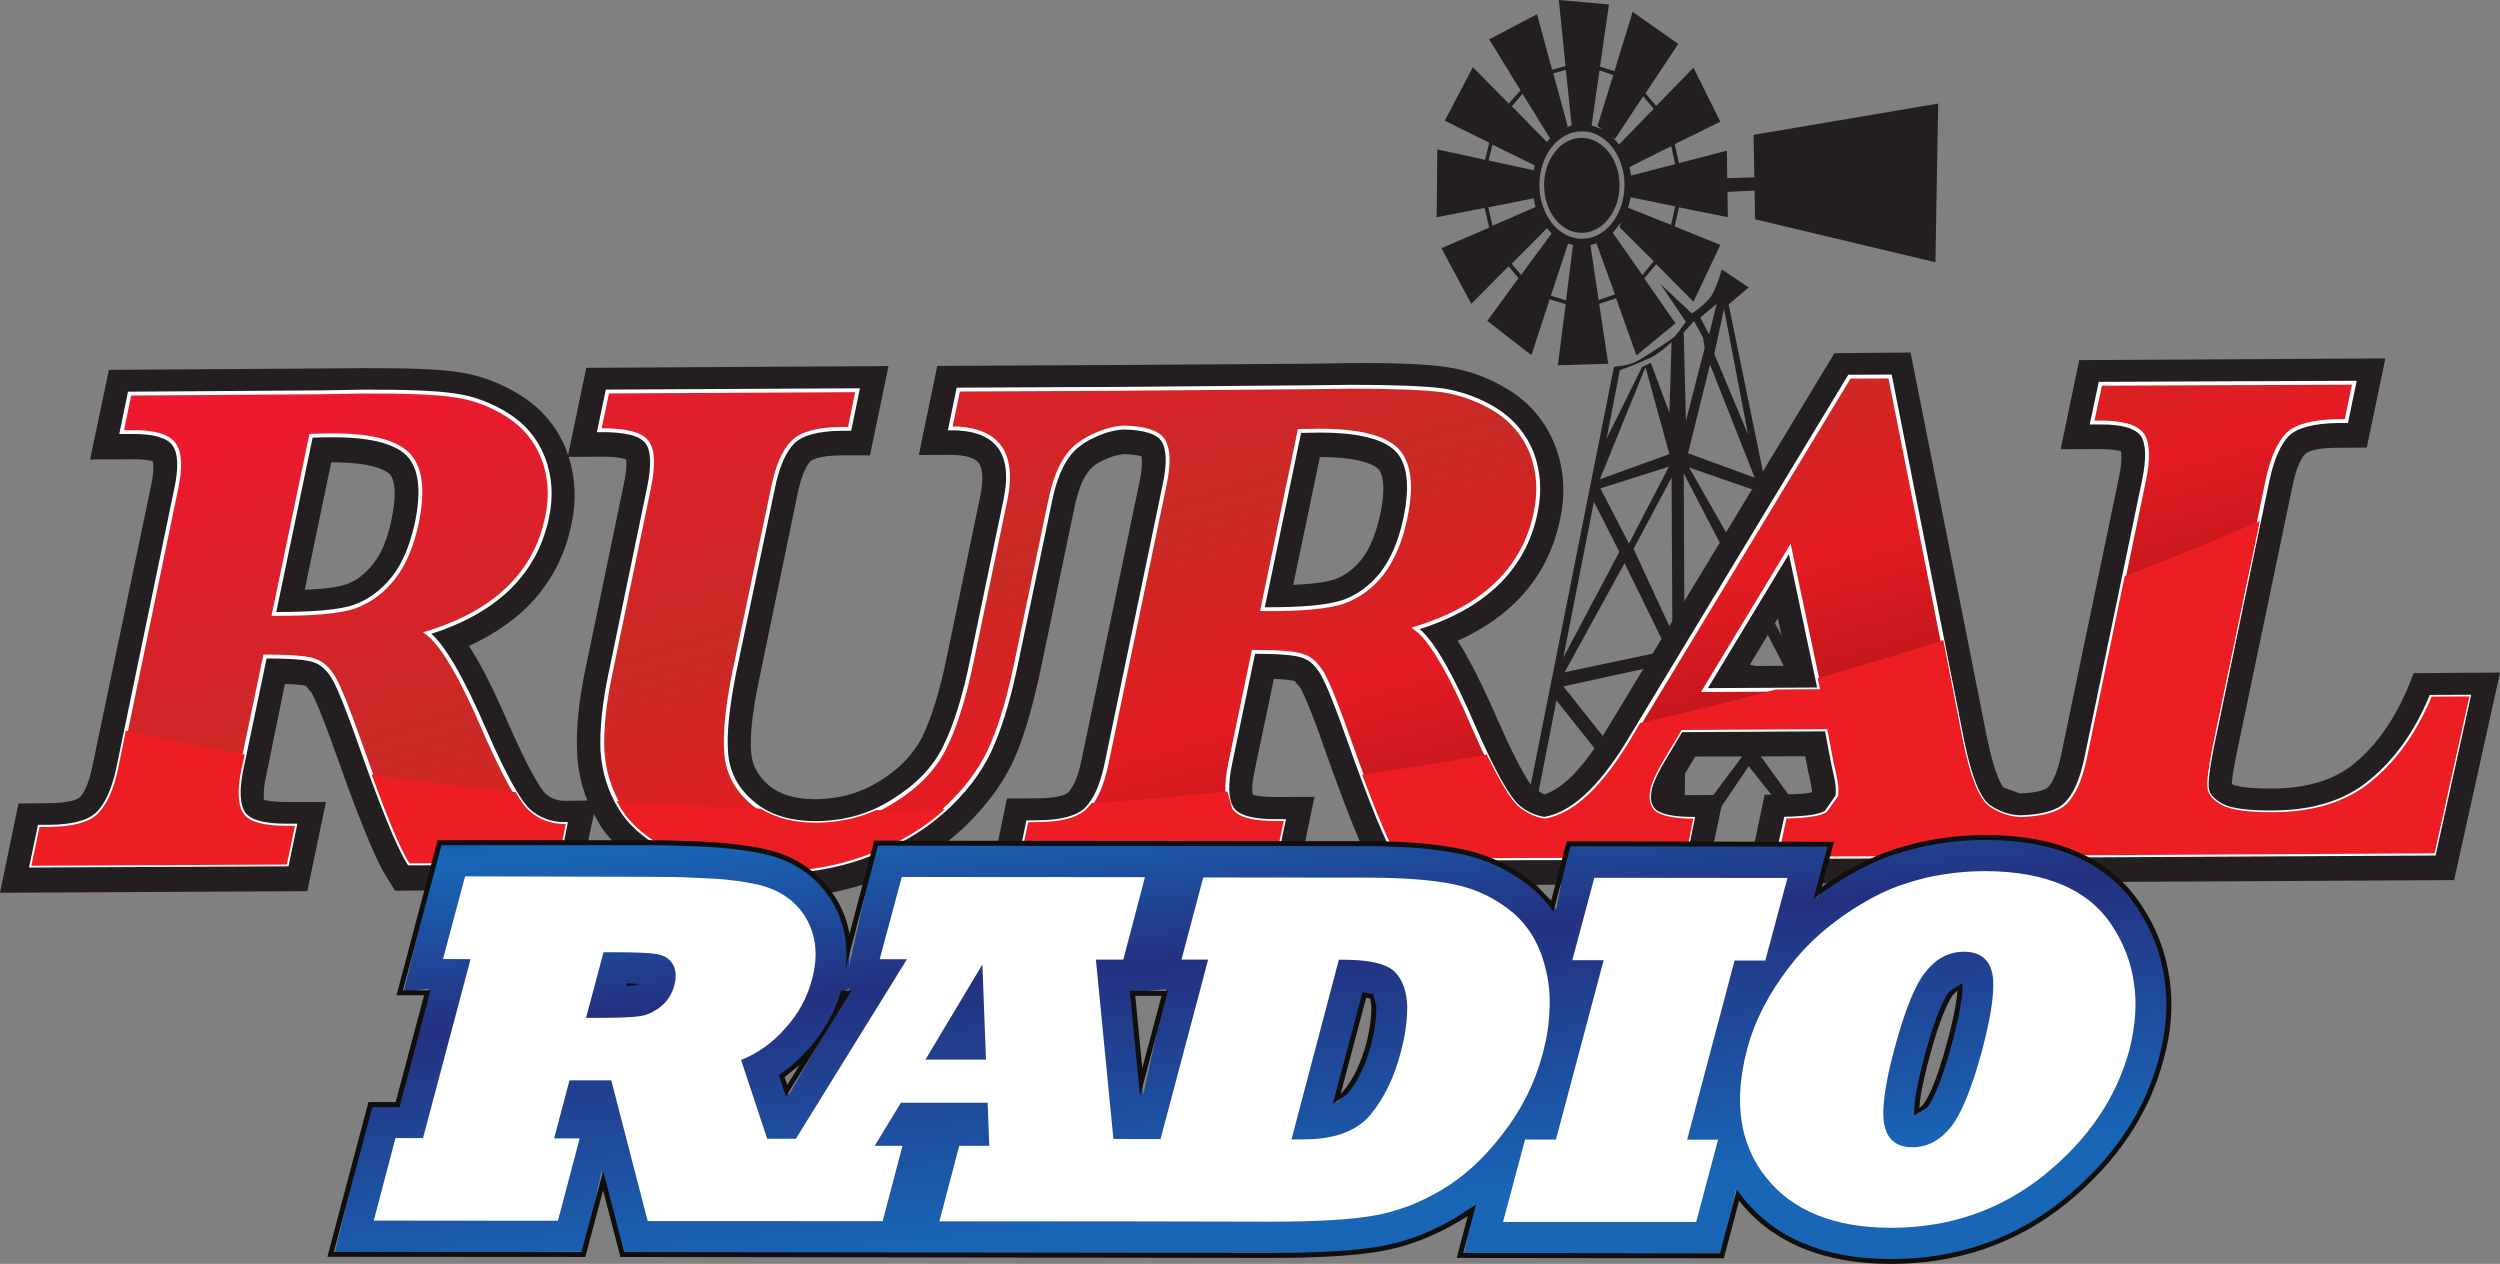 <svg width="800" height="404.45" version="1.1" viewBox="0 0 211.67 107.01" xmlns="http://www.w3.org/2000/svg">
 <rect x="0" y="0" width="211.67" height="107.01" fill="#808080" stroke="none"/>
 <defs>
  <linearGradient id="linearGradient12708" x2="1" gradientTransform="matrix(1.034 -10.81 -10.81 -1.034 257.84 306.53)" gradientUnits="userSpaceOnUse">
   <stop stop-color="#1770c1" offset="0"/>
   <stop stop-color="#252877" offset=".312"/>
   <stop stop-color="#1966b7" offset=".505"/>
   <stop stop-color="#243181" offset=".696"/>
   <stop stop-color="#1966b7" offset="1"/>
  </linearGradient>
  <clipPath id="clipPath12660">
   <path d="m0 0h612v792h-612z"/>
  </clipPath>
  <linearGradient id="linearGradient12650" x2="1" gradientTransform="matrix(3.813 -13.259 -13.259 -3.813 260.06 309.54)" gradientUnits="userSpaceOnUse">
   <stop stop-color="#ed192f" offset="0"/>
   <stop stop-color="#c82a25" offset=".312"/>
   <stop stop-color="#e41b22" offset=".502"/>
   <stop stop-color="#a81318" offset=".705"/>
   <stop stop-color="#e21b22" offset="1"/>
  </linearGradient>
  <clipPath id="clipPath12622">
   <path d="m0 0h612v792h-612z"/>
  </clipPath>
  <linearGradient id="linearGradient12612" x2="1" gradientTransform="matrix(3.808 -13.241 -13.241 -3.808 245.97 305.49)" gradientUnits="userSpaceOnUse">
   <stop stop-color="#ed192f" offset="0"/>
   <stop stop-color="#c82a25" offset=".312"/>
   <stop stop-color="#e41b22" offset=".502"/>
   <stop stop-color="#a81318" offset=".705"/>
   <stop stop-color="#e21b22" offset="1"/>
  </linearGradient>
 </defs>
 <g transform="translate(-37.286 125.62)">
  <g transform="matrix(6.823 0 0 -6.823 185.29 -88.827)">
   <path d="m0 0-0.419 1.002 0.121 0.557zm-0.745-0.232 0.273 1.101 0.555-1.404zm0.531-1.084-0.518 0.908 0.826-0.287zm0.762-1.426-0.696 1.297 0.316 0.621zm-0.51-1.086-0.746 0.982 1.265-0.299zm1.002-1.381-0.9 1.24 0.5 0.67zm0.288-1.307-0.872-0.027 0.688 0.869zm-1.952 1.141 1.636-0.187-0.734-0.897zm-0.156-1.094 9e-3 1 0.911-1.047zm0.788 2.354 0.994-1.254-1.71 0.195zm-0.779 1.111 0.697-0.992-0.715-0.955zm0.557 1.408 0.717-1.39-1.228 0.336zm-0.073 0.131-0.502-1.047-9e-3 2.03zm-0.383 2.873 0.111-0.205 0.021-0.127-0.233-0.908-0.027 1.1zm0.281 0.213-0.094-0.379-0.11 0.211zm-1.032-3.039 0.472 0.883 0.01-1.924zm0.455-5.092-0.867 0.03 0.894 1.029zm-1.764 0.932 1.661 0.193-0.901-1.074zm-0.327-0.902 0.215 0.761 0.653-0.791zm0.679 3.181 0.545-0.685-0.907-1.168zm1.366 0.453-0.715-0.99-0.565 0.711zm-0.901 2.012 0.316-0.621-0.695-1.311zm0.911-1.846-1.274-0.269 0.743 1.353zm-0.831 2.012 0.851 0.27-0.496-0.954zm0.801-4.512-1.691-0.179 0.938 1.259zm-0.632 1.241 0.706 0.947 9e-3 -1.959zm0.391 4.775 0.297-1.078-0.863-0.313zm-0.318-0.037s0.119 0.041 0.229 0.088l0.155 0.068c0.112 0.053 0.258 0.193 0.258 0.193l-0.027-0.878-0.231 0.621-0.11-0.055-0.438-0.885zm1.599 1.027-0.334 0.223s-0.063-0.223-0.128-0.326c-0.066-0.102-0.242-0.221-0.242-0.221l-0.392 0.367 0.317-0.471-0.139-0.183c-0.086-0.067-0.4-0.27-0.492-0.317-0.093-0.044-0.262-0.056-0.262-0.056l-1.485-7.459h4.598l-1.69 8.232z" fill="#231f20" fill-rule="evenodd"/>
  </g>
  <g transform="matrix(6.823 0 0 -6.823 174.41 -109.96)">
   <path d="m0 0c0-0.326-0.206-0.59-0.464-0.594-0.261-4e-3 -0.47 0.258-0.472 0.584-4e-3 0.324 0.205 0.594 0.46 0.594 0.259 2e-3 0.474-0.256 0.476-0.584" fill="#231f20" fill-rule="evenodd"/>
  </g>
  <g transform="matrix(6.823 0 0 -6.823 175.39 -110.76)">
   <path d="m0 0-0.021 0.105 0.519 0.26 0.048-0.224zm0.497-0.613-0.535 0.213 0.034 0.13 0.55-0.113-0.049-0.23m-0.357-0.623-0.367 0.525 0.105 0.133-0.024-0.061 0.426-0.425-0.14-0.172m-0.543-0.309-0.102 0.682 0.075 0.021 0.23-0.633-0.203-0.07m-0.735 1.428c0 0.369 0.235 0.666 0.529 0.666 0.291 0 0.527-0.297 0.527-0.666s-0.236-0.668-0.527-0.668c-0.294 0-0.529 0.299-0.529 0.668m0.33-1.432-0.188 0.057 0.214 0.648 0.061-0.017zm-0.558 0.315-0.116 0.14 0.438 0.44 0.057-0.065zm-0.354 0.611-0.053 0.228 0.562 0.112 0.024-0.108zm0 1.006 0.524-0.258-0.013-0.06-0.56 0.122 0.049 0.196m0.372 0.631 0.342-0.553-0.04-0.045-0.434 0.443 0.132 0.155m0.538 0.297 0.072-0.69h3e-3l-0.071-0.021 0.018 0.015-0.178 0.653 0.156 0.043m0.418-6e-3 0.171-0.059-0.196-0.631 0.057-0.041-0.13 0.047zm0.192-0.85 0.349 0.528 0.131-0.155-0.43-0.443-0.081 0.092zm1.738 0.053-0.018-6e-3 9e-3 -0.525-0.337-0.01-3e-3 0.342-0.595-0.155-0.053 0.235 0.566 0.279-0.333 0.67-0.463-0.475-0.133 0.158 0.407 0.612-0.566 0.398-0.226-0.736-0.179 0.057 0.111 0.771-0.622 0.055 0.083-0.819-0.167-0.047-0.186 0.69-0.594-0.312 0.389-0.633-0.147-0.164-0.445 0.451-0.348-0.664 0.551-0.272-0.051-0.213-0.593 0.129-8e-3 -0.841 0.596 0.115 0.056-0.245-0.593-0.255 0.371-0.69 0.462 0.465 0.124-0.146-0.388-0.53 0.548-0.426 0.227 0.694 0.198-0.061-0.097-0.758 0.625 0.018-0.112 0.744 0.209 0.069 0.253-0.709 0.484 0.398-0.387 0.557 0.148 0.177 0.463-0.466 0.333 0.705-0.566 0.23 0.053 0.236 0.606-0.122-4e-3 0.314 0.336 0.016 6e-3 -0.356 2.238-0.533 0.034 1.939v0.03z" fill="#231f20"/>
  </g>
  <g transform="matrix(6.823 0 0 -6.823 185.37 -69.225)">
   <path d="m0 0 0.358 0.592 0.124-0.588zm-4.576 1.883c-0.052-0.24-0.128-0.424-0.231-0.557-0.096-0.121-0.205-0.203-0.335-0.25-0.061-0.021-0.202-0.055-0.514-0.068l0.331 1.586c0.532 0 0.687-0.112 0.723-0.145 0.029-0.029 0.113-0.15 0.026-0.566m-9.386 0.379-0.479-2.311c-0.082-0.388-0.115-0.734-0.101-1.023 8e-3 -0.213 0.053-0.408 0.127-0.596l-0.277-4e-3c-0.094 0-0.171 0.029-0.238 0.084-0.024 0.022-0.149 0.156-0.46 0.863-0.201 0.467-0.361 0.772-0.495 0.975 0.704 0.32 1.134 0.828 1.273 1.512 0.063 0.295 0.049 0.572-0.034 0.834l0.376 2e-3c0.199 4e-3 0.298-0.018 0.336-0.034 6e-3 -0.039 0.01-0.126-0.028-0.302m-2.883-0.442c-0.048-0.24-0.124-0.427-0.23-0.554-0.096-0.123-0.206-0.207-0.332-0.252-0.065-0.022-0.203-0.055-0.515-0.067l0.329 1.582c0.53 0 0.688-0.109 0.721-0.144 0.031-0.026 0.115-0.147 0.027-0.565m25.094-1.908-0.077-0.191c-0.165-0.385-0.382-0.698-0.649-0.92-0.252-0.213-0.593-0.319-1.036-0.321-0.37 0-0.467 0.043-0.476 0.047l-0.019 0.012c2e-3 0.049 0.014 0.152 0.055 0.354l0.698 3.345c0.055 0.272 0.129 0.364 0.159 0.395 8e-3 8e-3 0.085 0.076 0.389 0.076l0.373 2e-3 0.231 1.107-3.799-0.021-0.23-1.106 0.475 2e-3c0.162 0 0.242-0.017 0.274-0.029 6e-3 -0.039 0.013-0.127-0.023-0.307l-0.722-3.466c-0.056-0.27-0.135-0.368-0.161-0.395s-0.132-0.07-0.349-0.076l-0.204 0.074c-3e-3 6e-3 -0.099 0.102-0.204 0.615l-0.949 4.782-0.944-8e-3 -2.842-4.695c-0.337-0.551-0.593-0.733-0.761-0.78l-0.123 0.071c-0.02 0.017-0.148 0.154-0.456 0.859-0.202 0.465-0.362 0.769-0.494 0.976 0.706 0.319 1.13 0.825 1.271 1.508 0.069 0.323 0.049 0.627-0.062 0.912-0.111 0.289-0.302 0.522-0.567 0.688-0.242 0.152-0.506 0.25-0.784 0.289-0.253 0.037-0.639 0.053-1.186 0.049l-0.53-8e-3 -2.36-0.016-2.24-0.011-0.229-1.106 0.39 2e-3c0.175 0 0.298-0.033 0.349-0.096 0.056-0.066 0.065-0.222 0.023-0.42l-0.41-1.97c-0.089-0.442-0.197-0.783-0.312-1.02-0.11-0.209-0.273-0.385-0.517-0.537s-0.505-0.228-0.805-0.23c-0.252 0-0.442 0.056-0.583 0.175-0.134 0.116-0.201 0.245-0.216 0.405-0.016 0.207 0.016 0.511 0.099 0.902l0.479 2.313c0.056 0.275 0.13 0.371 0.161 0.4 0 2e-3 0.073 0.07 0.382 0.072h0.354l0.23 1.108-3.75-0.022-0.227-1.086-0.018 0.057c-0.111 0.289-0.303 0.521-0.567 0.685-0.242 0.155-0.509 0.252-0.786 0.293-0.249 0.036-0.637 0.049-1.185 0.047l-0.53-4e-3 -2.611-0.017-0.234-1.112 0.509 2e-3c0.161 4e-3 0.239-0.015 0.271-0.025 8e-3 -0.039 0.012-0.127-0.024-0.309l-0.725-3.464c-0.054-0.272-0.128-0.37-0.161-0.399-4e-3 -4e-3 -0.08-0.07-0.387-0.07l-0.371-4e-3 -0.23-1.108 3.814 0.02 0.231 1.107-0.493-1e-3c-0.16 0-0.242 0.019-0.276 0.027-5e-3 0.037-0.011 0.127 0.029 0.308l0.231 1.131c0.2-8e-3 0.253-0.023 0.26-0.025l0.073-0.088c0.031-0.057 0.113-0.227 0.293-0.734 0.393-1.116 0.558-1.432 0.649-1.571l0.091-0.148 2.268 0.014 0.201 0.939 0.07-0.131c0.178-0.277 0.461-0.504 0.849-0.674 0.367-0.168 0.81-0.246 1.303-0.242 0.472 0 0.925 0.086 1.346 0.25 0.424 0.166 0.781 0.391 1.062 0.666 0.28 0.278 0.487 0.57 0.612 0.875 0.116 0.283 0.218 0.649 0.309 1.086l0.408 1.957c0.049 0.235 0.106 0.361 0.149 0.422 0.045 0.078 0.115 0.135 0.211 0.178 0.098 0.049 0.185 0.072 0.259 0.078 0.125-6e-3 0.19-0.018 0.218-0.029 4e-3 -0.038 0.012-0.127-0.024-0.307l-0.723-3.467c-0.056-0.269-0.134-0.365-0.16-0.392-9e-3 -0.01-0.083-0.077-0.389-0.077l-0.375-2e-3 -0.23-1.107 3.816 0.02 0.23 1.107-0.494-2e-3c-0.161 0-0.241 0.018-0.271 0.029-0.01 0.037-0.016 0.123 0.024 0.305l0.237 1.133c0.196-8e-3 0.249-0.026 0.256-0.026l0.073-0.087c0.032-0.057 0.115-0.225 0.293-0.735 0.394-1.117 0.556-1.433 0.646-1.572l0.098-0.147 3.986 0.022 0.233 1.105-0.391-4e-3c-0.106 0-0.177 0.01-0.217 0.018 0.011 0.033 0.048 0.121 0.167 0.32l0.086 0.141 1.364 4e-3 0.034-0.178 0.033-0.144 0.019-0.123c-0.025-0.01-0.117-0.028-0.335-0.028l-0.255-4e-3 -0.232-1.107 8.788 0.047 0.57 2.576z" fill="#231f20"/>
  </g>
  <g transform="matrix(6.823 0 0 -6.823 -1622.2 1995.4)">
   <path d="m247.72 306-0.531-0.01-2.363-0.015-0.098-0.477h0.117c0.287 4e-3 0.465-0.051 0.536-0.156 0.073-0.103 0.082-0.289 0.022-0.559l-0.719-3.465c-0.056-0.259-0.14-0.445-0.252-0.554-0.109-0.107-0.309-0.162-0.605-0.164h-0.117l-0.102-0.483 3.171 0.016 0.1 0.479h-0.105c-0.285 0-0.463 0.05-0.535 0.155-0.069 0.106-0.079 0.294-0.022 0.556l0.291 1.39c0.321 0 0.529-0.018 0.617-0.051 0.092-0.034 0.171-0.106 0.239-0.224 0.067-0.117 0.174-0.384 0.317-0.791 0.284-0.805 0.488-1.307 0.615-1.503l1.844 7e-3 0.095 0.482c-0.172-2e-3 -0.325 0.051-0.45 0.162-0.125 0.109-0.306 0.433-0.539 0.97-0.298 0.694-0.544 1.108-0.725 1.239 0.845 0.26 1.342 0.74 1.488 1.44 0.054 0.257 0.037 0.503-0.05 0.73-0.086 0.225-0.235 0.404-0.443 0.535-0.206 0.129-0.424 0.213-0.657 0.244-0.223 0.033-0.573 0.047-1.049 0.047zm-0.644-0.549c0.099 4e-3 0.181 6e-3 0.243 6e-3 0.475 4e-3 0.796-0.072 0.957-0.23 0.162-0.159 0.2-0.444 0.115-0.856-0.062-0.287-0.158-0.516-0.292-0.685-0.131-0.167-0.291-0.285-0.474-0.352-0.179-0.065-0.504-0.094-0.966-0.094h-0.042z" fill="url(#linearGradient12612)"/>
  </g>
  <g transform="matrix(6.823 0 0 -6.823 -1622.2 1995.4)">
   <g clip-path="url(#clipPath12622)">
    <g transform="translate(248.1 303.69)">
     <path d="m0 0c-0.132-0.166-0.291-0.285-0.475-0.352-0.184-0.066-0.522-0.095-1.007-0.093l0.461 2.211c0.097 4e-3 0.179 5e-3 0.241 5e-3 0.474 4e-3 0.796-0.072 0.957-0.23 0.162-0.158 0.2-0.443 0.115-0.856-0.062-0.287-0.158-0.515-0.292-0.685zm1.146-1.922c-0.297 0.695-0.544 1.11-0.724 1.24 0.845 0.26 1.342 0.74 1.487 1.44 0.055 0.258 0.038 0.504-0.049 0.73-0.087 0.225-0.235 0.404-0.443 0.535-0.206 0.129-0.425 0.213-0.657 0.244-0.238 0.036-0.617 0.049-1.139 0.047l-0.531-9e-3 -2.363-0.016-0.098-0.477h0.117c0.287 4e-3 0.465-0.05 0.536-0.156 0.072-0.103 0.081-0.289 0.022-0.558l-0.719-3.465c-0.057-0.26-0.141-0.446-0.252-0.555-0.108-0.107-0.31-0.162-0.606-0.164h-0.117l-0.101-0.482 3.171 0.015 0.1 0.481h-0.105c-0.285 0-0.463 0.048-0.534 0.154-0.07 0.105-0.08 0.293-0.023 0.557l0.29 1.388c0.321 0 0.53-0.017 0.618-0.051 0.092-0.033 0.171-0.105 0.24-0.224 0.066-0.117 0.173-0.383 0.316-0.789 0.283-0.807 0.488-1.309 0.615-1.504l1.844 6e-3 0.096 0.482c-0.173-2e-3 -0.326 0.053-0.451 0.162-0.125 0.11-0.305 0.434-0.54 0.969z" fill="none" stroke="#fff" stroke-miterlimit="10" stroke-width=".048"/>
    </g>
   </g>
  </g>
  <g transform="matrix(6.823 0 0 -6.823 -1622.2 1995.4)">
   <path d="m266.17 306.19-2.752-4.552c-0.353-0.574-0.697-0.881-1.036-0.935-0.121 0.019-0.232 0.071-0.327 0.153-0.126 0.113-0.306 0.435-0.541 0.971-0.296 0.694-0.539 1.107-0.725 1.24 0.846 0.259 1.345 0.741 1.489 1.437 0.055 0.262 0.037 0.506-0.046 0.733-0.091 0.226-0.238 0.404-0.445 0.536-0.204 0.127-0.426 0.21-0.66 0.247-0.235 0.031-0.615 0.045-1.138 0.045l-0.53-7e-3 -2.36-0.019-1.986-9e-3 -0.101-0.481c0.581 4e-3 0.81-0.297 0.685-0.895l-0.41-1.969c-0.096-0.466-0.21-0.831-0.34-1.092-0.128-0.263-0.342-0.482-0.632-0.664-0.288-0.185-0.612-0.277-0.969-0.279-0.326 0-0.59 0.082-0.786 0.25-0.201 0.169-0.309 0.378-0.327 0.618-0.022 0.24 0.015 0.572 0.098 0.993l0.485 2.309c0.055 0.268 0.138 0.452 0.245 0.559 0.109 0.107 0.309 0.16 0.602 0.164h0.101l0.099 0.478-3.104-0.015-0.101-0.48c0.32 3e-3 0.517-0.045 0.592-0.147 0.076-0.1 0.082-0.289 0.026-0.564l-0.481-2.313c-0.076-0.363-0.107-0.68-0.099-0.947 0.017-0.266 0.092-0.512 0.237-0.738 0.142-0.225 0.382-0.409 0.711-0.557 0.324-0.145 0.717-0.217 1.173-0.215 0.433 0 0.845 0.078 1.231 0.23 0.389 0.151 0.704 0.354 0.954 0.598 0.257 0.248 0.433 0.504 0.541 0.772 0.112 0.265 0.211 0.609 0.296 1.031l0.411 1.955c0.044 0.224 0.107 0.401 0.187 0.527 0.073 0.125 0.189 0.221 0.342 0.293 0.145 0.068 0.272 0.103 0.39 0.108 0.256-6e-3 0.417-0.057 0.483-0.153 0.07-0.107 0.079-0.294 0.02-0.56l-0.721-3.463c-0.055-0.264-0.136-0.447-0.248-0.559-0.11-0.105-0.312-0.162-0.607-0.162l-0.118-2e-3 -0.1-0.48 3.17 0.019 0.102 0.476h-0.104c-0.287-1e-3 -0.467 0.052-0.536 0.155-0.071 0.106-0.077 0.293-0.023 0.558l0.289 1.387c0.324 0 0.53-0.017 0.619-0.052 0.091-0.031 0.171-0.104 0.238-0.221 0.068-0.119 0.174-0.383 0.318-0.789 0.286-0.809 0.49-1.313 0.618-1.508l1.617 0.01h0.222l1.721 6e-3 0.097 0.482c-0.215 0-0.363 0.026-0.45 0.08-0.084 0.057-0.111 0.153-0.079 0.297 0.017 0.084 0.086 0.228 0.21 0.43l0.174 0.292 1.807 0.01 0.082-0.427 0.029-0.133c0.027-0.113 0.034-0.203 0.022-0.271l-0.139-0.196c-0.072-0.051-0.241-0.074-0.5-0.08l-0.103-0.474 2.783 9e-3 0.137 4e-3 5.226 0.026 0.432 1.949-0.469-2e-3c-0.182-0.435-0.426-0.784-0.734-1.039-0.311-0.264-0.723-0.395-1.239-0.395-0.307-2e-3 -0.512 0.027-0.621 0.084-0.113 0.06-0.175 0.129-0.186 0.209-0.013 0.082 9e-3 0.244 0.058 0.499l0.696 3.341c0.057 0.259 0.14 0.448 0.248 0.558 0.112 0.106 0.316 0.159 0.611 0.165h0.116l0.1 0.476-3.152-0.013-0.103-0.481h0.089c0.287 4e-3 0.463-0.05 0.537-0.154 0.067-0.103 0.075-0.292 0.02-0.559l-0.72-3.465c-0.056-0.259-0.138-0.447-0.25-0.558-0.106-0.102-0.296-0.156-0.569-0.163-0.133 5e-3 -0.263 0.047-0.389 0.134-0.126 0.091-0.237 0.36-0.327 0.81l-0.898 4.526zm-6.824-0.674c0.098 1e-3 0.18 3e-3 0.239 3e-3 0.478 2e-3 0.797-0.073 0.961-0.228 0.162-0.158 0.201-0.445 0.114-0.855-0.059-0.292-0.159-0.516-0.289-0.688-0.134-0.168-0.292-0.285-0.477-0.352-0.176-0.06-0.488-0.092-0.934-0.092h-0.074zm6.083-1.464 0.37-1.743-1.427-8e-3z" fill="url(#linearGradient12650)"/>
  </g>
  <g transform="matrix(6.823 0 0 -6.823 -1622.2 1995.4)">
   <g clip-path="url(#clipPath12660)">
    <g transform="translate(264.37 302.3)">
     <path d="m0 0 1.059 1.752 0.369-1.744zm-4.001 1.447c-0.134-0.168-0.292-0.285-0.477-0.351-0.185-0.065-0.522-0.096-1.007-0.092l0.46 2.211c0.098 2e-3 0.179 4e-3 0.238 4e-3 0.478 2e-3 0.798-0.074 0.962-0.229 0.162-0.158 0.2-0.445 0.114-0.855-0.06-0.291-0.159-0.516-0.29-0.688zm13.018-1.531c-0.182-0.436-0.426-0.783-0.735-1.039-0.31-0.264-0.722-0.395-1.238-0.395-0.307-2e-3 -0.513 0.028-0.621 0.084-0.113 0.061-0.176 0.129-0.187 0.209-0.012 0.082 9e-3 0.245 0.058 0.498l0.696 3.342c0.057 0.26 0.14 0.448 0.248 0.559 0.113 0.105 0.316 0.158 0.612 0.164h0.116l0.099 0.476-3.152-0.013-0.102-0.481h0.088c0.287 4e-3 0.463-0.05 0.537-0.154 0.069-0.103 0.075-0.291 0.02-0.559l-0.72-3.464c-0.055-0.26-0.137-0.448-0.25-0.559-0.105-0.102-0.296-0.154-0.569-0.162-0.133 4e-3 -0.263 0.047-0.389 0.133-0.126 0.092-0.236 0.361-0.327 0.81l-0.897 4.526-0.505-2e-3 -2.753-4.551c-0.353-0.574-0.696-0.881-1.035-0.936-0.122 0.02-0.233 0.073-0.327 0.153-0.126 0.113-0.306 0.435-0.541 0.972-0.296 0.694-0.54 1.106-0.726 1.239 0.847 0.259 1.345 0.74 1.489 1.437 0.055 0.262 0.038 0.506-0.046 0.733-0.09 0.226-0.238 0.404-0.444 0.537-0.205 0.127-0.427 0.209-0.66 0.246-0.236 0.031-0.615 0.045-1.139 0.045l-0.53-6e-3 -2.36-0.02-1.986-9e-3 -0.1-0.481c0.581 4e-3 0.809-0.297 0.684-0.894l-0.411-1.969c-0.095-0.467-0.209-0.83-0.339-1.092-0.128-0.264-0.342-0.482-0.633-0.664-0.287-0.186-0.611-0.277-0.967-0.279-0.327 0-0.591 0.082-0.787 0.25-0.201 0.168-0.309 0.377-0.327 0.617-0.021 0.24 0.015 0.572 0.098 0.994l0.485 2.309c0.055 0.267 0.138 0.451 0.245 0.558 0.109 0.108 0.31 0.16 0.602 0.164h0.101l0.099 0.479-3.104-0.016-0.101-0.48c0.32 4e-3 0.518-0.045 0.592-0.147 0.076-0.099 0.082-0.289 0.026-0.564l-0.48-2.313c-0.076-0.363-0.109-0.679-0.099-0.947 0.016-0.266 0.092-0.512 0.236-0.738 0.143-0.225 0.382-0.409 0.711-0.557 0.325-0.145 0.717-0.217 1.173-0.215 0.433 0 0.845 0.078 1.232 0.231 0.388 0.15 0.703 0.353 0.954 0.597 0.256 0.248 0.432 0.504 0.54 0.772 0.113 0.265 0.211 0.609 0.297 1.031l0.409 1.955c0.045 0.225 0.108 0.4 0.188 0.527 0.074 0.125 0.189 0.221 0.342 0.293 0.145 0.069 0.273 0.104 0.391 0.108 0.256-6e-3 0.416-0.057 0.482-0.153 0.071-0.107 0.079-0.294 0.021-0.56l-0.721-3.463c-0.056-0.264-0.137-0.445-0.249-0.559-0.109-0.105-0.311-0.162-0.607-0.162l-0.118-2e-3 -0.1-0.48 3.17 0.019 0.102 0.477h-0.104c-0.287-2e-3 -0.467 0.051-0.535 0.154-0.072 0.108-0.078 0.293-0.024 0.559l0.289 1.387c0.324 0 0.531-0.018 0.619-0.053 0.091-0.031 0.171-0.104 0.238-0.221 0.068-0.119 0.175-0.383 0.318-0.789 0.286-0.808 0.49-1.312 0.619-1.508l1.616 0.01h0.222l1.722 6e-3 0.096 0.482c-0.214 0-0.363 0.028-0.45 0.08-0.084 0.057-0.11 0.155-0.079 0.297 0.018 0.084 0.087 0.229 0.21 0.43l0.175 0.293 1.807 0.01 0.081-0.428 0.03-0.133c0.026-0.113 0.034-0.203 0.021-0.271l-0.138-0.196c-0.073-0.05-0.241-0.074-0.501-0.08l-0.103-0.474 2.783 9e-3 0.137 4e-3 5.227 0.028 0.431 1.947z" fill="none" stroke="#fff" stroke-miterlimit="10" stroke-width=".048"/>
    </g>
    <g transform="translate(249.79 300.8)">
     <path d="m0 0c-0.047 0.041-0.108 0.119-0.172 0.233-0.599 0.06-1.194 0.132-1.787 0.22 0.211-0.578 0.364-0.943 0.47-1.103l1.844 5e-3 0.095 0.483c-0.173-2e-3 -0.326 0.053-0.45 0.162" fill="#ed1d24"/>
    </g>
    <g transform="translate(246.24 300.77)">
     <path d="m0 0c-0.069 0.105-0.079 0.293-0.022 0.557l0.038 0.173c-0.496 0.092-0.987 0.19-1.475 0.297l-0.097-0.476c-0.056-0.26-0.14-0.446-0.252-0.555-0.108-0.107-0.309-0.162-0.605-0.164h-0.117l-0.102-0.482 3.171 0.015 0.101 0.481h-0.106c-0.285 0-0.463 0.048-0.534 0.154" fill="#ed1d24"/>
    </g>
    <g transform="translate(254.09 300.81)">
     <path d="m0 0c-0.229-0.103-0.48-0.154-0.745-0.156-0.273 0-0.502 0.06-0.684 0.174-0.332 0.011-0.66 0.027-0.99 0.043-0.267 0.017-0.531 0.031-0.798 0.052l0.059-0.103c0.142-0.225 0.382-0.408 0.711-0.557 0.324-0.144 0.717-0.217 1.173-0.215 0.432 0 0.844 0.079 1.231 0.231 0.356 0.139 0.654 0.318 0.898 0.545-0.287-8e-3 -0.57-0.01-0.855-0.014" fill="#ed1d24"/>
    </g>
    <g transform="translate(258.51 300.83)">
     <path d="m0 0-0.059 0.211c-0.56-0.057-1.123-0.104-1.686-0.143l-0.063-0.074c-0.109-0.105-0.311-0.162-0.607-0.162l-0.117-2e-3 -0.101-0.48 3.17 0.019 0.103 0.477h-0.105c-0.287-2e-3 -0.467 0.05-0.535 0.154" fill="#ed1d24"/>
    </g>
    <g transform="translate(272.66 301.18)">
     <path d="m0 0c-0.311-0.264-0.723-0.395-1.238-0.395-0.307-1e-3 -0.513 0.028-0.621 0.084-0.114 0.061-0.176 0.129-0.187 0.209-0.013 0.082 9e-3 0.245 0.058 0.498l0.59 2.821c-0.552-0.238-1.112-0.465-1.676-0.682l-0.472-2.269c-0.056-0.26-0.138-0.448-0.25-0.559-0.105-0.102-0.296-0.154-0.569-0.162-0.133 4e-3 -0.263 0.047-0.389 0.133-0.126 0.092-0.236 0.361-0.327 0.81l-0.245 1.252c-0.518-0.166-1.035-0.326-1.56-0.472l0.032-0.137-0.551-4e-3c-0.559-0.15-1.119-0.289-1.683-0.416l-0.148-0.25c-0.353-0.574-0.697-0.881-1.036-0.936-0.121 0.02-0.232 0.073-0.327 0.153-0.096 0.088-0.225 0.302-0.392 0.642-0.511-0.09-1.027-0.175-1.547-0.25 0.202-0.537 0.35-0.886 0.454-1.043l1.616 0.01h0.222l1.722 6e-3 0.096 0.482c-0.215 0-0.363 0.028-0.45 0.08-0.084 0.057-0.11 0.155-0.079 0.297 0.018 0.084 0.087 0.229 0.21 0.43l0.175 0.293 1.806 0.01 0.081-0.428 0.031-0.133c0.026-0.113 0.034-0.203 0.021-0.271l-0.139-0.196c-0.072-0.05-0.241-0.074-0.5-0.08l-0.103-0.474 2.783 0.01 0.137 3e-3 5.226 0.028 0.432 1.947-0.469-2e-3c-0.181-0.435-0.425-0.783-0.734-1.039" fill="#ed1d24"/>
    </g>
   </g>
  </g>
  <g transform="matrix(6.823 0 0 -6.823 -1622.2 1995.4)">
   <path d="m267.3 300.44c-0.185-0.027-0.362-0.07-0.531-0.124-0.169-0.052-0.34-0.128-0.507-0.217-0.198-0.108-0.378-0.226-0.5-0.386l0.145 0.688-3.218-0.018-0.159-0.806c-0.073 0.112-0.157 0.206-0.258 0.292-0.268 0.224-0.575 0.372-0.911 0.441-0.312 0.065-0.7 0.098-1.186 0.098l-6.081-0.017-0.344-1.547c0.041 0.321-0.014 0.601-0.167 0.857-0.192 0.319-0.485 0.524-0.868 0.609-0.113 0.025-0.235 0.045-0.376 0.06-0.128 0.015-0.282 0.027-0.541 0.038-0.159 6e-3 -0.332 0.011-0.513 0.011l-2.608-0.023-0.448-1.84 0.314 0.039-0.356-1.425-0.369-0.024-0.446-1.836 3.102 0.022 0.21 1.006 0.292-1.03 8.01-0.011c0.587 0 1.029 0.026 1.35 0.079 0.335 0.057 0.663 0.179 0.976 0.366 0.085 0.046 0.172 0.105 0.204 0.197l-0.131-0.642 3.219 0.02 0.153 0.779 0.07-0.095c0.409-0.516 1.036-0.779 1.868-0.779h9e-3c0.814 0 1.538 0.252 2.153 0.749 0.615 0.5 1.016 1.097 1.193 1.773 0.093 0.341 0.117 0.672 0.07 0.984-0.045 0.323-0.16 0.623-0.342 0.896-0.373 0.57-1.015 0.86-1.912 0.86-0.193 0-0.386-0.014-0.566-0.044m-0.163-2.694c0.151 0.576 0.267 0.758 0.308 0.81l0.108 0.083c0-0.085-0.018-0.28-0.124-0.677-0.149-0.567-0.266-0.756-0.309-0.809l-0.105-0.118c-6e-3 0.057-5e-3 0.241 0.122 0.711m-13.444 0.819 0.077 0.037-0.208-0.364c0.055 0.104 0.098 0.214 0.131 0.327m3.589-0.014 0.411 0.037-0.287-1.312zm2.878-0.02 0.089-0.013 0.028-0.13c0-0.144-0.019-0.297-0.058-0.453-0.07-0.26-0.17-0.467-0.296-0.618l-0.124-0.146zm-7.251-1.02c0.127 0.081 0.249 0.186 0.372 0.324 0.075 0.082 0.14 0.168 0.198 0.259l-0.468-0.815z" fill="url(#linearGradient12708)"/>
  </g>
  <g transform="matrix(6.823 0 0 -6.823 103.72 -34.43)">
   <path d="m0 0 0.183 0.145-0.151-0.243zm6.899-0.21 0.317 1.194 0.051-0.011 0.014-0.096c0-0.142-0.02-0.292-0.059-0.446-0.068-0.254-0.165-0.458-0.288-0.604l-0.035-0.037m-2.548 1.217h0.326l-0.239-0.898zm9.729-1.395c6e-3 0.098 0.032 0.286 0.121 0.616 0.154 0.586 0.271 0.759 0.303 0.798l0.05 0.048c-7e-3 -0.102-0.034-0.29-0.121-0.615-0.151-0.577-0.27-0.758-0.304-0.799l-0.049-0.048m0.82 3.391c-0.202 0-0.394-0.015-0.571-0.044-0.175-0.026-0.351-0.067-0.535-0.125-0.163-0.051-0.335-0.125-0.513-0.219-0.138-0.075-0.273-0.159-0.41-0.254l0.13 0.481 0.021 0.077h-0.081l-3.188 6e-3h-0.048l-0.012-0.046-0.181-0.689-0.186 0.191c-0.273 0.228-0.584 0.378-0.925 0.447-0.314 0.067-0.704 0.099-1.192 0.099l-6.051 6e-3h-0.047l-0.012-0.046-0.294-1.111c-0.027 0.152-0.081 0.296-0.161 0.43-0.197 0.326-0.496 0.536-0.889 0.622-0.11 0.025-0.234 0.045-0.378 0.062-0.132 0.016-0.286 0.027-0.472 0.035l-0.07 2e-3c-0.159 6e-3 -0.333 0.012-0.516 0.012h-2.625l-0.012-0.046-0.478-1.801-0.021-0.077h0.343l-0.353-1.326h-0.338l-0.012-0.046-0.477-1.797-0.02-0.077h0.08l3.072-2e-3h0.048l0.012 0.045 0.209 0.781 0.203-0.78 0.012-0.046h0.048l8.01-0.012c0.589 0 1.032 0.026 1.355 0.079 0.338 0.057 0.671 0.182 0.988 0.371l0.114 0.068-0.117-0.441-0.02-0.077h0.08l3.187-4e-3h0.048l0.012 0.046 0.177 0.667c0.412-0.519 1.047-0.783 1.884-0.783 0.831 0 1.562 0.253 2.183 0.754 0.619 0.505 1.024 1.108 1.203 1.79 0.095 0.344 0.119 0.68 0.071 0.997-0.046 0.326-0.162 0.632-0.347 0.908-0.378 0.579-1.031 0.873-1.938 0.873m-8.097-3.335 0.178 0.119c0.133 0.158 0.232 0.371 0.301 0.629 0.039 0.154 0.061 0.311 0.061 0.461l-0.038 0.151c-3e-3 0-0.042 0.011-0.134 0.027l-0.368-1.387m-2.393 0.094 0.347 1.307h-0.474l0.127-1.307m-4.394-4e-3 0.814 1.314h-0.129c-0.077-0.263-0.213-0.511-0.408-0.728-0.113-0.125-0.234-0.234-0.366-0.318l0.089-0.268m-1.98 1.371 0.113 0.01 0.048 0.015-0.153 0.01-8e-3 -0.035m15.982-1.607 0.16 0.099c0.042 0.053 0.163 0.241 0.315 0.823 0.119 0.447 0.129 0.646 0.123 0.722l-0.16-0.101c-0.045-0.055-0.162-0.243-0.315-0.821-0.123-0.457-0.129-0.652-0.123-0.722m0.882 3.42c0.889 0 1.522-0.288 1.887-0.846 0.18-0.27 0.292-0.563 0.337-0.883 0.046-0.305 0.023-0.635-0.069-0.973-0.178-0.677-0.578-1.263-1.183-1.757-0.608-0.491-1.325-0.741-2.134-0.741h-0.01c-0.823 0-1.44 0.258-1.842 0.768l-0.07 0.092-0.209-0.789-3.187 4e-3 0.16 0.603-0.248-0.162c-0.309-0.184-0.633-0.307-0.967-0.363-0.308-0.051-0.746-0.078-1.345-0.078l-8.01 0.011-0.262 1.006-0.27-1.006-3.072 2e-3 0.477 1.797h0.338l0.385 1.449h-0.343l0.478 1.801h2.578c0.209 0 0.406-8e-3 0.583-0.014 0.187-7e-3 0.34-0.019 0.468-0.035 0.139-0.015 0.261-0.035 0.372-0.06 0.383-0.084 0.664-0.287 0.849-0.594 0.149-0.25 0.202-0.527 0.163-0.836l0.404 1.533 6.051-6e-3c0.491 0 0.876-0.033 1.179-0.097 0.337-0.069 0.638-0.217 0.898-0.434 0.099-0.084 0.182-0.178 0.253-0.285l0.214 0.814 3.188-5e-3 -0.175-0.649c0.17 0.127 0.347 0.244 0.544 0.352 0.165 0.088 0.334 0.162 0.502 0.215 0.168 0.052 0.343 0.095 0.527 0.123 0.178 0.029 0.37 0.043 0.561 0.043" fill="#100f0d"/>
  </g>
  <g transform="matrix(6.823 0 0 -6.823 155.9 -36.59)">
   <path d="m0 0c-0.079-0.312-0.206-0.574-0.375-0.781-0.169-0.205-0.448-0.309-0.828-0.309h-0.155l0.588 2.229h0.063c0.322 0 0.531-0.051 0.634-0.153 0.095-0.101 0.147-0.242 0.151-0.427 0-0.182-0.026-0.366-0.078-0.559m-5.9-0.1 0.706 1.18 0.045-1.18zm-3.116 0.922c-0.03-0.109-0.084-0.195-0.162-0.258-0.079-0.066-0.169-0.111-0.262-0.125-0.089-0.013-0.253-0.021-0.491-0.021h-0.181l0.217 0.814h0.149c0.244 0 0.413-7e-3 0.5-0.021 0.094-0.014 0.164-0.053 0.207-0.121 0.042-0.069 0.052-0.156 0.023-0.268m10.859-0.308c0.01 0.168-4e-3 0.324-0.038 0.472-0.066 0.309-0.203 0.553-0.41 0.733-0.214 0.179-0.459 0.299-0.734 0.355-0.274 0.057-0.64 0.084-1.1 0.084l-2.014 2e-3 -0.27-1.019h0.331l-0.591-2.227h-0.328l-0.257 2e-3 -0.217 2.225h0.34l0.269 1.023-3.018 2e-3 -0.274-1.02h0.339l-1.379-2.228h-0.356l-0.324 0.977c0.207 0.084 0.391 0.212 0.549 0.394 0.161 0.176 0.271 0.379 0.33 0.602 0.08 0.293 0.054 0.546-0.074 0.767-0.127 0.213-0.329 0.352-0.606 0.416-0.101 0.02-0.208 0.041-0.33 0.053-0.121 0.016-0.273 0.023-0.441 0.029-0.174 0.01-0.365 0.012-0.569 0.012l-2.284 6e-3 -0.274-1.026 0.342-2e-3 -0.59-2.22h-0.342l-0.269-1.024 2.285-2e-3 0.27 1.022h-0.317l0.191 0.721h0.518l0.452-1.747h1.517l1.399-1e-3 0.246 0.935h-0.345l0.326 0.535h1.076l0.02-0.535h-0.373l-0.246-0.937h2.195l1.904-4e-3c0.571 0 0.997 0.023 1.284 0.074 0.287 0.049 0.565 0.152 0.836 0.312 0.282 0.164 0.536 0.395 0.767 0.698 0.239 0.304 0.407 0.642 0.504 1.013 0.049 0.184 0.076 0.362 0.08 0.528" fill="#fff"/>
  </g>
  <g transform="matrix(6.823 0 0 -6.823 186.75 -44.293)">
   <path d="m0 0 0.275 1.025-2.397 2e-3 -0.273-1.023h0.389l-0.592-2.225h-0.383l-0.274-1.023h2.397l0.272 1.021h-0.384l0.589 2.223z" fill="#fff"/>
  </g>
  <g transform="matrix(6.823 0 0 -6.823 205.13 -36.764)">
   <path d="m0 0c-0.131-0.482-0.263-0.807-0.395-0.967-0.134-0.164-0.291-0.246-0.474-0.246-0.185 0-0.301 0.086-0.342 0.254-0.045 0.168-9e-3 0.486 0.118 0.961 0.13 0.484 0.26 0.807 0.393 0.967 0.132 0.164 0.291 0.244 0.471 0.244 0.189 0 0.306-0.086 0.348-0.252 0.043-0.174 3e-3 -0.49-0.119-0.961m1.881 0.822c-0.034 0.254-0.126 0.494-0.273 0.717-0.293 0.447-0.82 0.672-1.572 0.674-0.171 0-0.341-0.012-0.506-0.039-0.162-0.022-0.317-0.061-0.463-0.109-0.15-0.045-0.295-0.108-0.444-0.188-0.414-0.229-0.753-0.506-1.009-0.84-0.259-0.332-0.439-0.676-0.533-1.033-0.172-0.65-0.094-1.182 0.238-1.596 0.327-0.41 0.843-0.619 1.545-0.621 0.728 0 1.362 0.219 1.907 0.658 0.544 0.44 0.893 0.957 1.055 1.555 0.071 0.289 0.095 0.561 0.055 0.822" fill="#fff"/>
  </g>
 </g>
</svg>
